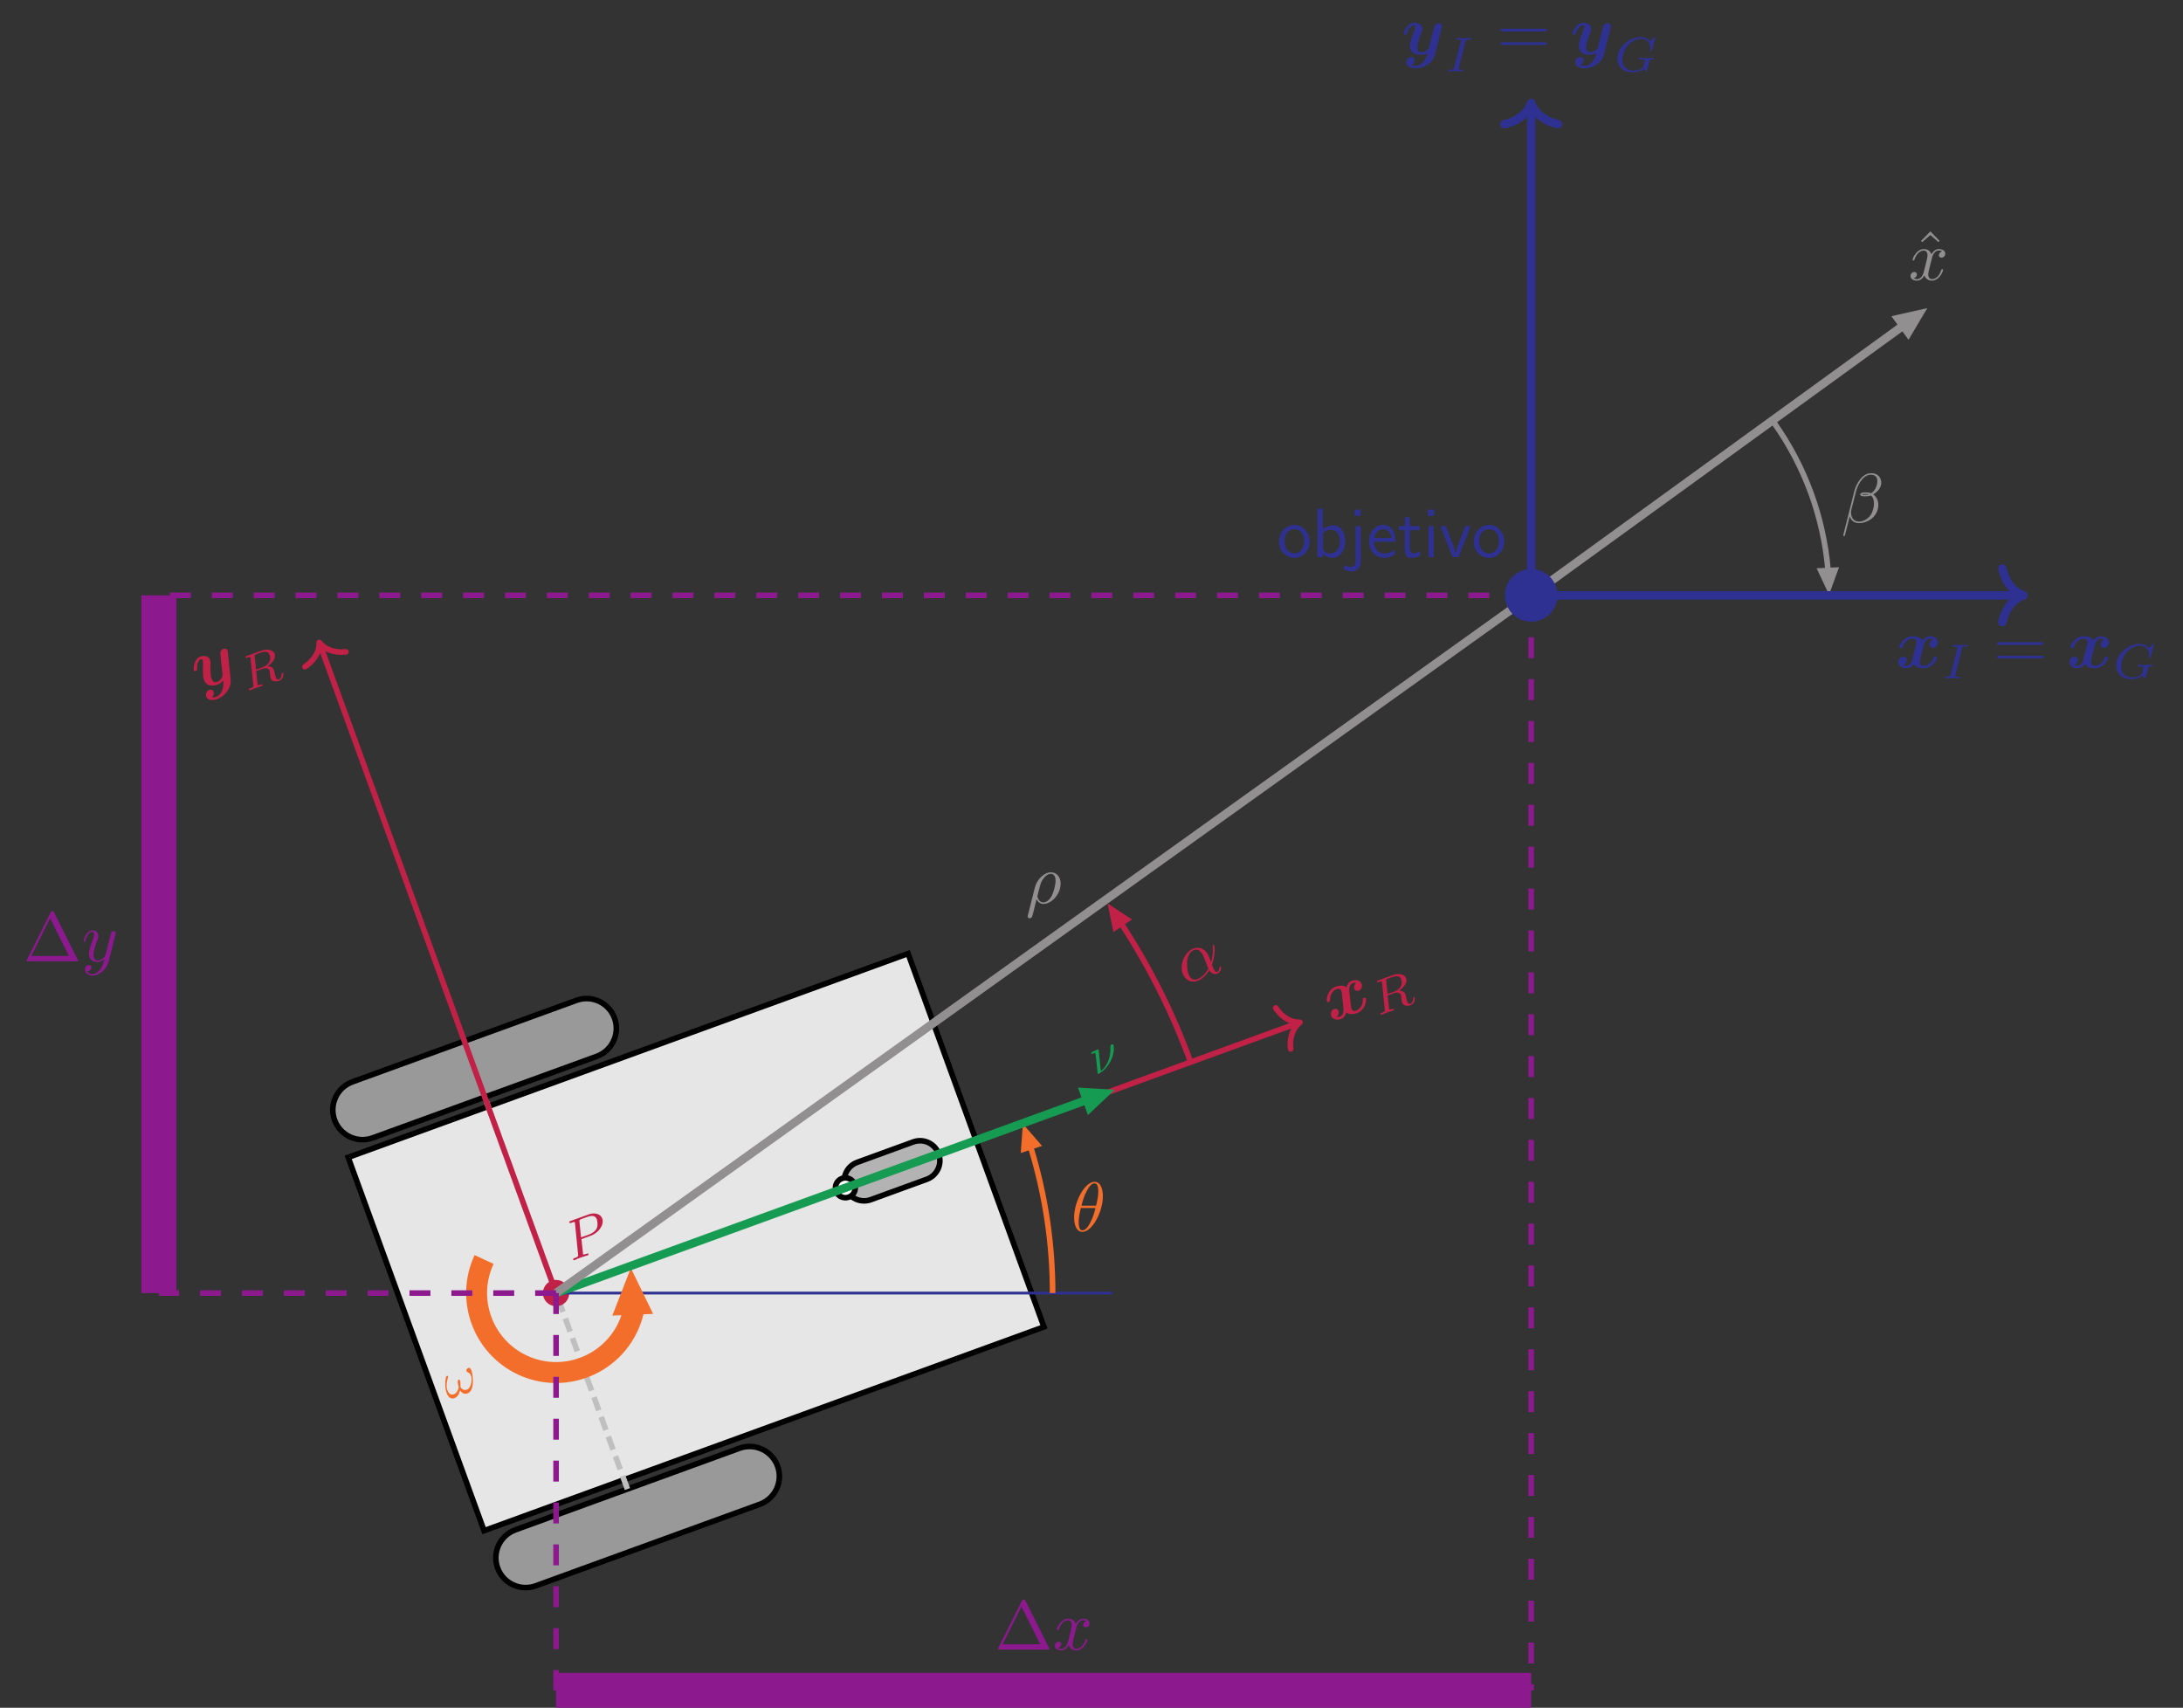 <?xml version="1.0" encoding="UTF-8" standalone="no"?>
<svg
   width="311.567pt"
   height="243.734pt"
   viewBox="0 0 311.567 243.734"
   version="1.1"
   id="svg287"
   xmlns:xlink="http://www.w3.org/1999/xlink"
   xmlns="http://www.w3.org/2000/svg"
   xmlns:svg="http://www.w3.org/2000/svg">
  <rect x="0" y="0" width="311.567" height="243.734" fill="#333333" stroke="none"/>
  <defs
     id="defs85">
    <g
       id="g80">
      <g
         id="glyph-0-0">
        <path
           d="M 3.641 -5.594 C 3.359 -5.359 3.297 -4.984 3.375 -4.75 C 3.453 -4.547 3.703 -4.375 4.016 -4.484 C 4.344 -4.609 4.578 -5.016 4.422 -5.469 C 4.234 -5.969 3.625 -6.109 3.047 -5.906 C 2.5 -5.703 2.328 -5.188 2.25 -4.953 C 1.875 -5.266 1.281 -5.266 0.75 -5.062 C -0.438 -4.641 -0.641 -3.25 -0.531 -2.953 C -0.484 -2.812 -0.359 -2.859 -0.266 -2.891 C -0.141 -2.938 -0.094 -2.969 -0.078 -3.109 C -0.125 -4.047 0.438 -4.562 0.828 -4.703 C 1.172 -4.844 1.422 -4.75 1.531 -4.453 C 1.594 -4.266 1.641 -3.703 1.688 -3.328 L 1.828 -1.922 C 1.891 -1.312 1.672 -0.906 1.344 -0.797 C 1.297 -0.766 1.078 -0.688 0.859 -0.75 C 1.156 -0.984 1.203 -1.375 1.125 -1.594 C 1.047 -1.797 0.797 -1.969 0.484 -1.859 C 0.156 -1.734 -0.078 -1.328 0.094 -0.875 C 0.266 -0.375 0.891 -0.234 1.453 -0.438 C 1.984 -0.625 2.188 -1.172 2.234 -1.375 C 2.625 -1.078 3.219 -1.078 3.75 -1.281 C 4.938 -1.703 5.141 -3.094 5.031 -3.391 C 4.984 -3.531 4.844 -3.484 4.766 -3.453 C 4.656 -3.406 4.594 -3.391 4.594 -3.25 C 4.625 -2.312 4.062 -1.781 3.672 -1.641 C 3.312 -1.5 3.094 -1.609 2.984 -1.922 C 2.906 -2.109 2.844 -2.641 2.812 -3.031 C 2.781 -3.297 2.688 -4.25 2.656 -4.422 C 2.609 -5.031 2.828 -5.438 3.141 -5.547 C 3.203 -5.578 3.406 -5.656 3.641 -5.594 Z M 3.641 -5.594 "
           id="path2" />
      </g>
      <g
         id="glyph-0-1">
        <path
           d="M 4.125 -5.5 C 4.109 -5.688 4.094 -5.703 4.094 -5.734 C 4.016 -5.938 3.781 -6.078 3.484 -5.984 C 3 -5.797 3.047 -5.328 3.078 -5.047 L 3.188 -3.984 C 3.25 -3.5 3.328 -2.719 3.375 -2.297 C 3.391 -2.062 3.188 -1.734 3.172 -1.703 C 3.094 -1.609 2.922 -1.359 2.609 -1.25 C 2.062 -1.047 1.875 -1.516 1.797 -1.719 C 1.594 -2.297 1.625 -3.141 1.641 -3.906 C 1.641 -4.188 1.641 -4.266 1.578 -4.422 C 1.375 -4.969 0.734 -5.062 0.219 -4.875 C -0.781 -4.516 -0.781 -3.078 -0.719 -2.891 C -0.672 -2.75 -0.531 -2.797 -0.438 -2.828 C -0.344 -2.875 -0.266 -2.891 -0.266 -3.031 C -0.344 -4.172 0.156 -4.469 0.281 -4.516 C 0.359 -4.531 0.438 -4.562 0.516 -4.375 C 0.594 -4.156 0.578 -3.891 0.578 -3.719 C 0.562 -2.641 0.547 -2.031 0.719 -1.562 C 1.109 -0.5 2.109 -0.688 2.656 -0.875 C 2.891 -0.969 3.203 -1.109 3.453 -1.484 C 3.625 -0.25 3.125 0.625 2.484 0.859 C 2.359 0.906 2.109 0.984 1.859 0.938 C 2.109 0.719 2.172 0.391 2.078 0.141 C 1.969 -0.203 1.672 -0.203 1.484 -0.125 C 1.141 0 0.891 0.422 1.047 0.844 C 1.219 1.328 1.844 1.469 2.609 1.188 C 3.688 0.797 4.656 -0.375 4.516 -1.625 Z M 4.125 -5.5 "
           id="path5" />
      </g>
      <g
         id="glyph-1-0">
        <path
           d="M 1.25 -5 C 1.219 -5.203 1.234 -5.219 1.359 -5.312 L 1.781 -5.469 C 2.391 -5.688 3.141 -5.953 3.391 -5.266 C 3.484 -4.984 3.516 -4.531 3.297 -4.188 C 3.109 -3.891 2.734 -3.625 2.281 -3.469 L 1.453 -3.156 Z M 3.078 -3.656 C 3.797 -4.109 4.312 -4.828 4.094 -5.422 C 3.891 -5.969 3.078 -6.188 2.125 -5.844 L 0.109 -5.109 C -0.016 -5.078 -0.094 -5.047 -0.047 -4.891 C -0.016 -4.812 0.047 -4.828 0.188 -4.875 C 0.203 -4.891 0.312 -4.922 0.438 -4.953 C 0.594 -5 0.594 -4.984 0.625 -4.906 C 0.625 -4.906 0.641 -4.859 0.656 -4.766 L 1.047 -0.969 C 1.078 -0.734 1.094 -0.656 0.578 -0.469 C 0.469 -0.438 0.391 -0.406 0.438 -0.281 C 0.453 -0.203 0.516 -0.188 0.578 -0.203 C 0.688 -0.25 0.859 -0.328 0.969 -0.375 C 1.094 -0.422 1.281 -0.5 1.391 -0.547 C 1.531 -0.594 1.688 -0.625 1.828 -0.672 C 1.969 -0.734 2.125 -0.781 2.266 -0.828 C 2.312 -0.844 2.406 -0.875 2.359 -1 C 2.328 -1.109 2.25 -1.078 2.109 -1.031 C 2 -1 1.984 -0.984 1.844 -0.953 C 1.703 -0.922 1.703 -0.938 1.672 -1.016 C 1.672 -1.016 1.656 -1.047 1.656 -1.141 L 1.453 -2.953 L 2.344 -3.281 C 2.906 -3.484 3.266 -3.297 3.375 -3 C 3.406 -2.906 3.422 -2.656 3.422 -2.484 C 3.484 -2.172 3.484 -2.062 3.516 -1.953 C 3.703 -1.438 4.266 -1.406 4.75 -1.578 C 5.344 -1.797 5.375 -2.547 5.328 -2.656 C 5.328 -2.672 5.281 -2.734 5.188 -2.703 C 5.094 -2.672 5.094 -2.609 5.109 -2.547 C 5.109 -2.234 4.969 -1.875 4.719 -1.781 C 4.531 -1.719 4.375 -1.734 4.25 -2.094 C 4.188 -2.25 4.109 -2.609 4.078 -2.797 C 4.031 -2.984 4.016 -3.031 3.984 -3.109 C 3.953 -3.188 3.875 -3.406 3.625 -3.531 C 3.453 -3.609 3.234 -3.641 3.078 -3.656 Z M 3.078 -3.656 "
           id="path8" />
      </g>
      <g
         id="glyph-2-0">
        <path
           d="M 1.516 -3.188 L 2.875 -3.688 C 3.953 -4.078 4.797 -5.234 4.484 -6.125 C 4.25 -6.766 3.469 -7.047 2.5 -6.703 L -0.031 -5.781 C -0.156 -5.734 -0.266 -5.688 -0.219 -5.562 C -0.172 -5.438 -0.062 -5.484 0.062 -5.516 C 0.297 -5.609 0.531 -5.688 0.578 -5.578 C 0.578 -5.547 0.562 -5.547 0.594 -5.438 L 1.031 -1.047 C 1.078 -0.75 1.078 -0.672 0.531 -0.484 C 0.375 -0.422 0.281 -0.391 0.344 -0.25 C 0.344 -0.219 0.406 -0.156 0.5 -0.188 C 0.641 -0.234 0.828 -0.312 0.953 -0.391 L 1.422 -0.562 C 2.141 -0.812 2.359 -0.859 2.406 -0.875 C 2.453 -0.891 2.562 -0.938 2.516 -1.078 C 2.469 -1.188 2.375 -1.141 2.234 -1.094 C 2.219 -1.094 2.078 -1.047 1.969 -1.016 C 1.797 -0.969 1.766 -0.984 1.734 -1.047 C 1.719 -1.094 1.719 -1.141 1.734 -1.172 Z M 1.234 -5.656 C 1.203 -5.922 1.219 -5.938 1.516 -6.062 L 2.344 -6.359 C 2.969 -6.578 3.5 -6.578 3.703 -6.031 C 3.734 -5.922 3.938 -5.234 3.672 -4.672 C 3.594 -4.531 3.328 -4.125 2.594 -3.844 L 1.453 -3.438 Z M 1.234 -5.656 "
           id="path11" />
      </g>
      <g
         id="glyph-3-0">
        <path
           d="M 4.531 -4.984 C 4.531 -5.641 4.359 -7.031 3.344 -7.031 C 1.953 -7.031 0.422 -4.219 0.422 -1.938 C 0.422 -1 0.703 0.109 1.609 0.109 C 3.016 0.109 4.531 -2.75 4.531 -4.984 Z M 1.469 -3.625 C 1.641 -4.25 1.844 -5.047 2.25 -5.766 C 2.516 -6.25 2.875 -6.812 3.328 -6.812 C 3.812 -6.812 3.875 -6.172 3.875 -5.609 C 3.875 -5.109 3.797 -4.609 3.562 -3.625 Z M 3.469 -3.297 C 3.359 -2.844 3.156 -2 2.766 -1.281 C 2.422 -0.594 2.047 -0.109 1.609 -0.109 C 1.281 -0.109 1.078 -0.406 1.078 -1.328 C 1.078 -1.75 1.141 -2.328 1.391 -3.297 Z M 3.469 -3.297 "
           id="path14" />
      </g>
      <g
         id="glyph-3-1">
        <path
           d="M 0.328 1.719 C 0.297 1.844 0.297 1.859 0.297 1.891 C 0.297 2.031 0.406 2.156 0.578 2.156 C 0.781 2.156 0.906 1.969 0.922 1.938 C 0.984 1.859 1.297 0.516 1.562 -0.562 C 1.766 -0.156 2.078 0.109 2.547 0.109 C 3.719 0.109 5 -1.297 5 -2.781 C 5 -3.844 4.344 -4.406 3.625 -4.406 C 2.656 -4.406 1.609 -3.406 1.312 -2.188 Z M 2.547 -0.109 C 1.844 -0.109 1.688 -0.906 1.688 -1 C 1.688 -1.031 1.734 -1.234 1.766 -1.359 C 2.047 -2.484 2.141 -2.844 2.359 -3.234 C 2.797 -3.969 3.297 -4.188 3.594 -4.188 C 3.969 -4.188 4.281 -3.891 4.281 -3.203 C 4.281 -2.656 4 -1.547 3.734 -1.062 C 3.406 -0.422 2.922 -0.109 2.547 -0.109 Z M 2.547 -0.109 "
           id="path17" />
      </g>
      <g
         id="glyph-3-2">
        <path
           d="M 3.328 -3.016 C 3.391 -3.266 3.625 -4.188 4.312 -4.188 C 4.359 -4.188 4.609 -4.188 4.812 -4.062 C 4.531 -4 4.344 -3.766 4.344 -3.516 C 4.344 -3.359 4.453 -3.172 4.719 -3.172 C 4.938 -3.172 5.25 -3.344 5.25 -3.75 C 5.25 -4.266 4.672 -4.406 4.328 -4.406 C 3.75 -4.406 3.406 -3.875 3.281 -3.656 C 3.031 -4.312 2.5 -4.406 2.203 -4.406 C 1.172 -4.406 0.594 -3.125 0.594 -2.875 C 0.594 -2.766 0.703 -2.766 0.719 -2.766 C 0.797 -2.766 0.828 -2.797 0.844 -2.875 C 1.188 -3.938 1.844 -4.188 2.188 -4.188 C 2.375 -4.188 2.719 -4.094 2.719 -3.516 C 2.719 -3.203 2.547 -2.547 2.188 -1.141 C 2.031 -0.531 1.672 -0.109 1.234 -0.109 C 1.172 -0.109 0.953 -0.109 0.734 -0.234 C 0.984 -0.297 1.203 -0.5 1.203 -0.781 C 1.203 -1.047 0.984 -1.125 0.844 -1.125 C 0.531 -1.125 0.297 -0.875 0.297 -0.547 C 0.297 -0.094 0.781 0.109 1.219 0.109 C 1.891 0.109 2.25 -0.594 2.266 -0.641 C 2.391 -0.281 2.75 0.109 3.344 0.109 C 4.375 0.109 4.938 -1.172 4.938 -1.422 C 4.938 -1.531 4.859 -1.531 4.828 -1.531 C 4.734 -1.531 4.719 -1.484 4.688 -1.422 C 4.359 -0.344 3.688 -0.109 3.375 -0.109 C 2.984 -0.109 2.828 -0.422 2.828 -0.766 C 2.828 -0.984 2.875 -1.203 2.984 -1.641 Z M 3.328 -3.016 "
           id="path20" />
      </g>
      <g
         id="glyph-3-3">
        <path
           d="M 5.734 -5.672 C 5.734 -6.422 5.188 -7.031 4.375 -7.031 C 3.797 -7.031 3.516 -6.875 3.172 -6.625 C 2.625 -6.219 2.078 -5.25 1.891 -4.5 L 0.297 1.828 C 0.297 1.875 0.344 1.938 0.422 1.938 C 0.5 1.938 0.531 1.906 0.531 1.891 L 1.234 -0.875 C 1.422 -0.266 1.859 0.094 2.594 0.094 C 3.312 0.094 4.062 -0.25 4.516 -0.688 C 5 -1.141 5.312 -1.781 5.312 -2.516 C 5.312 -3.234 4.938 -3.766 4.578 -4 C 5.156 -4.344 5.734 -4.953 5.734 -5.672 Z M 3.938 -4.016 C 3.812 -3.969 3.703 -3.953 3.453 -3.953 C 3.312 -3.953 3.125 -3.938 3.016 -3.984 C 3.047 -4.094 3.406 -4.062 3.516 -4.062 C 3.719 -4.062 3.812 -4.062 3.938 -4.016 Z M 5.172 -5.906 C 5.172 -5.203 4.797 -4.484 4.281 -4.172 C 4 -4.281 3.812 -4.297 3.516 -4.297 C 3.297 -4.297 2.734 -4.312 2.734 -3.984 C 2.734 -3.703 3.25 -3.734 3.422 -3.734 C 3.797 -3.734 3.953 -3.734 4.25 -3.859 C 4.625 -3.5 4.672 -3.188 4.688 -2.734 C 4.703 -2.156 4.469 -1.406 4.188 -1.016 C 3.797 -0.484 3.125 -0.125 2.562 -0.125 C 1.797 -0.125 1.422 -0.703 1.422 -1.406 C 1.422 -1.5 1.422 -1.656 1.469 -1.844 L 2.109 -4.359 C 2.328 -5.219 3.047 -6.812 4.25 -6.812 C 4.828 -6.812 5.172 -6.5 5.172 -5.906 Z M 5.172 -5.906 "
           id="path23" />
      </g>
      <g
         id="glyph-3-4">
        <path
           d="M 4.844 -3.797 C 4.891 -3.938 4.891 -3.953 4.891 -4.031 C 4.891 -4.203 4.75 -4.297 4.594 -4.297 C 4.5 -4.297 4.344 -4.234 4.25 -4.094 C 4.234 -4.031 4.141 -3.734 4.109 -3.547 C 4.031 -3.297 3.969 -3.016 3.906 -2.75 L 3.453 -0.953 C 3.422 -0.812 2.984 -0.109 2.328 -0.109 C 1.828 -0.109 1.719 -0.547 1.719 -0.922 C 1.719 -1.375 1.891 -2 2.219 -2.875 C 2.375 -3.281 2.422 -3.391 2.422 -3.594 C 2.422 -4.031 2.109 -4.406 1.609 -4.406 C 0.656 -4.406 0.297 -2.953 0.297 -2.875 C 0.297 -2.766 0.391 -2.766 0.406 -2.766 C 0.516 -2.766 0.516 -2.797 0.562 -2.953 C 0.844 -3.891 1.234 -4.188 1.578 -4.188 C 1.656 -4.188 1.828 -4.188 1.828 -3.875 C 1.828 -3.625 1.719 -3.359 1.656 -3.172 C 1.25 -2.109 1.078 -1.547 1.078 -1.078 C 1.078 -0.188 1.703 0.109 2.297 0.109 C 2.688 0.109 3.016 -0.062 3.297 -0.344 C 3.172 0.172 3.047 0.672 2.656 1.203 C 2.391 1.531 2.016 1.828 1.562 1.828 C 1.422 1.828 0.969 1.797 0.797 1.406 C 0.953 1.406 1.094 1.406 1.219 1.281 C 1.328 1.203 1.422 1.062 1.422 0.875 C 1.422 0.562 1.156 0.531 1.062 0.531 C 0.828 0.531 0.5 0.688 0.5 1.172 C 0.5 1.672 0.938 2.047 1.562 2.047 C 2.578 2.047 3.609 1.141 3.891 0.016 Z M 4.844 -3.797 "
           id="path26" />
      </g>
      <g
         id="glyph-4-0">
        <path
           d="M 3.656 -3.844 C 3.125 -5.312 2.094 -5.453 1.406 -5.203 C 0.109 -4.734 -0.641 -2.938 -0.172 -1.625 C 0.156 -0.75 0.969 -0.234 1.938 -0.578 C 2.531 -0.797 3.125 -1.281 3.625 -2.094 C 3.938 -1.641 4.328 -1.453 4.766 -1.609 C 5.266 -1.797 5.359 -2.422 5.312 -2.578 C 5.281 -2.641 5.234 -2.641 5.172 -2.625 C 5.109 -2.594 5.078 -2.562 5.078 -2.484 C 5.078 -1.969 4.734 -1.844 4.719 -1.844 C 4.438 -1.734 4.172 -2.469 4.078 -2.688 C 4.016 -2.875 4 -2.906 4.062 -3.031 C 4.547 -4.484 4.344 -5.625 4.344 -5.625 C 4.328 -5.656 4.281 -5.734 4.172 -5.703 C 4.094 -5.672 4.109 -5.641 4.125 -5.453 C 4.172 -4.781 4.109 -3.969 3.875 -3.25 Z M 3.5 -2.328 C 2.938 -1.297 2.266 -0.938 1.891 -0.812 C 1.328 -0.609 0.891 -0.922 0.672 -1.516 C 0.5 -1.969 0.375 -3.078 0.5 -3.656 C 0.688 -4.516 1.125 -4.875 1.453 -4.984 C 2.375 -5.328 2.828 -4.094 3.094 -3.375 C 3.219 -3.016 3.422 -2.484 3.5 -2.328 Z M 3.5 -2.328 "
           id="path29" />
      </g>
      <g
         id="glyph-5-0">
        <path
           d="M 3.297 -4.156 C 3.188 -4.469 3 -4.594 2.844 -4.531 C 2.656 -4.469 2.531 -4.25 2.578 -4.094 C 2.609 -4.016 2.672 -3.938 2.766 -3.906 C 2.922 -3.844 3.125 -3.703 3.234 -3.406 C 3.344 -3.125 3.344 -2.688 3.234 -2.281 C 3.141 -1.891 2.969 -1.562 2.641 -1.438 C 2.234 -1.297 1.922 -1.469 1.719 -1.828 C 1.734 -2.047 1.734 -2.547 1.656 -2.75 C 1.625 -2.828 1.562 -2.891 1.484 -2.859 C 1.422 -2.844 1.344 -2.797 1.344 -2.672 C 1.312 -2.484 1.391 -2.016 1.484 -1.766 C 1.375 -1.344 1.203 -0.922 0.766 -0.766 C 0.297 -0.594 0.016 -0.953 -0.141 -1.344 C -0.453 -2.219 0 -3.219 -0.031 -3.312 C -0.062 -3.406 -0.141 -3.422 -0.219 -3.391 C -0.312 -3.344 -0.328 -3.25 -0.359 -3.172 C -0.516 -2.516 -0.484 -1.609 -0.25 -0.953 C -0.062 -0.469 0.281 -0.016 0.859 -0.219 C 1.359 -0.406 1.547 -0.875 1.672 -1.344 C 1.875 -0.969 2.266 -0.734 2.703 -0.891 C 3.25 -1.094 3.422 -1.656 3.484 -2.266 C 3.547 -2.672 3.453 -3.719 3.297 -4.156 Z M 3.297 -4.156 "
           id="path32" />
      </g>
      <g
         id="glyph-5-1">
        <path
           d="M 0.484 -3.609 C 0.484 -3.609 0.453 -3.672 0.359 -3.641 C 0.203 -3.578 -0.297 -3.344 -0.469 -3.266 C -0.516 -3.234 -0.609 -3.203 -0.562 -3.062 C -0.531 -2.969 -0.453 -3 -0.359 -3.031 C -0.016 -3.156 0.016 -3.141 0.031 -3.062 C 0.047 -3.016 0.078 -2.656 0.109 -2.438 L 0.312 -0.562 C 0.312 -0.453 0.328 -0.25 0.328 -0.234 C 0.359 -0.141 0.438 -0.156 0.484 -0.172 L 0.594 -0.219 C 1.047 -0.484 1.703 -1.031 2.188 -1.969 C 2.812 -3.156 2.641 -4.188 2.609 -4.25 C 2.578 -4.375 2.469 -4.406 2.359 -4.359 C 2.297 -4.344 2.156 -4.25 2.156 -4.047 C 2.281 -2.281 1.516 -1.094 0.797 -0.562 Z M 0.484 -3.609 "
           id="path35" />
      </g>
      <g
         id="glyph-6-0">
        <path
           d="M 2.5 -6.922 L 1.156 -5.562 L 1.328 -5.391 L 2.5 -6.406 L 3.641 -5.391 L 3.812 -5.562 Z M 2.5 -6.922 "
           id="path38" />
      </g>
      <g
         id="glyph-6-1">
        <path
           d="M 4.406 -6.953 C 4.344 -7.094 4.312 -7.141 4.141 -7.141 C 3.984 -7.141 3.953 -7.094 3.891 -6.953 L 0.516 -0.203 C 0.469 -0.109 0.469 -0.094 0.469 -0.078 C 0.469 0 0.531 0 0.688 0 L 7.609 0 C 7.766 0 7.828 0 7.828 -0.078 C 7.828 -0.094 7.828 -0.109 7.781 -0.203 Z M 3.828 -6.141 L 6.516 -0.75 L 1.141 -0.75 Z M 3.828 -6.141 "
           id="path41" />
      </g>
      <g
         id="glyph-6-2">
        <path
           d="M 6.844 -3.266 C 7 -3.266 7.188 -3.266 7.188 -3.453 C 7.188 -3.656 7 -3.656 6.859 -3.656 L 0.891 -3.656 C 0.75 -3.656 0.562 -3.656 0.562 -3.453 C 0.562 -3.266 0.75 -3.266 0.891 -3.266 Z M 6.859 -1.328 C 7 -1.328 7.188 -1.328 7.188 -1.531 C 7.188 -1.719 7 -1.719 6.844 -1.719 L 0.891 -1.719 C 0.75 -1.719 0.562 -1.719 0.562 -1.531 C 0.562 -1.328 0.75 -1.328 0.891 -1.328 Z M 6.859 -1.328 "
           id="path44" />
      </g>
      <g
         id="glyph-7-0">
        <path
           d="M 5.344 -4 C 4.984 -3.891 4.812 -3.562 4.812 -3.312 C 4.812 -3.094 4.969 -2.844 5.297 -2.844 C 5.656 -2.844 6.016 -3.141 6.016 -3.625 C 6.016 -4.156 5.5 -4.5 4.891 -4.5 C 4.312 -4.5 3.953 -4.078 3.812 -3.891 C 3.562 -4.312 3.016 -4.5 2.438 -4.5 C 1.188 -4.5 0.516 -3.281 0.516 -2.953 C 0.516 -2.812 0.656 -2.812 0.75 -2.812 C 0.875 -2.812 0.938 -2.812 0.984 -2.938 C 1.266 -3.844 1.984 -4.141 2.391 -4.141 C 2.766 -4.141 2.953 -3.969 2.953 -3.656 C 2.953 -3.453 2.812 -2.906 2.719 -2.547 L 2.375 -1.188 C 2.234 -0.578 1.875 -0.281 1.531 -0.281 C 1.484 -0.281 1.25 -0.281 1.062 -0.422 C 1.422 -0.531 1.594 -0.875 1.594 -1.109 C 1.594 -1.328 1.422 -1.578 1.094 -1.578 C 0.75 -1.578 0.375 -1.281 0.375 -0.797 C 0.375 -0.266 0.906 0.078 1.516 0.078 C 2.078 0.078 2.453 -0.344 2.578 -0.531 C 2.828 -0.109 3.391 0.078 3.953 0.078 C 5.219 0.078 5.891 -1.141 5.891 -1.469 C 5.891 -1.609 5.734 -1.609 5.656 -1.609 C 5.531 -1.609 5.469 -1.609 5.422 -1.484 C 5.141 -0.578 4.422 -0.281 4 -0.281 C 3.625 -0.281 3.453 -0.453 3.453 -0.781 C 3.453 -0.984 3.578 -1.516 3.672 -1.891 C 3.734 -2.141 3.969 -3.078 4.016 -3.234 C 4.172 -3.844 4.516 -4.141 4.859 -4.141 C 4.922 -4.141 5.141 -4.141 5.344 -4 Z M 5.344 -4 "
           id="path47" />
      </g>
      <g
         id="glyph-7-1">
        <path
           d="M 5.75 -3.766 C 5.797 -3.938 5.797 -3.953 5.797 -3.984 C 5.797 -4.203 5.641 -4.422 5.328 -4.422 C 4.812 -4.422 4.688 -3.953 4.625 -3.688 L 4.359 -2.656 C 4.25 -2.172 4.062 -1.406 3.953 -1 C 3.891 -0.781 3.594 -0.531 3.562 -0.516 C 3.453 -0.453 3.203 -0.281 2.875 -0.281 C 2.297 -0.281 2.281 -0.781 2.281 -1 C 2.281 -1.609 2.594 -2.391 2.875 -3.109 C 2.969 -3.375 3 -3.438 3 -3.609 C 3 -4.188 2.422 -4.5 1.875 -4.5 C 0.812 -4.5 0.312 -3.156 0.312 -2.953 C 0.312 -2.812 0.469 -2.812 0.562 -2.812 C 0.672 -2.812 0.75 -2.812 0.781 -2.938 C 1.109 -4.047 1.672 -4.141 1.812 -4.141 C 1.891 -4.141 1.984 -4.141 1.984 -3.938 C 1.984 -3.703 1.875 -3.453 1.812 -3.297 C 1.422 -2.297 1.219 -1.719 1.219 -1.219 C 1.219 -0.078 2.219 0.078 2.797 0.078 C 3.047 0.078 3.391 0.047 3.766 -0.219 C 3.484 1 2.734 1.656 2.047 1.656 C 1.906 1.656 1.641 1.641 1.438 1.516 C 1.75 1.391 1.906 1.109 1.906 0.844 C 1.906 0.484 1.625 0.391 1.422 0.391 C 1.062 0.391 0.703 0.703 0.703 1.141 C 0.703 1.656 1.234 2.016 2.047 2.016 C 3.188 2.016 4.5 1.25 4.812 0.016 Z M 5.75 -3.766 "
           id="path50" />
      </g>
      <g
         id="glyph-8-0">
        <path
           d="M 2.875 -4.203 C 2.938 -4.453 2.953 -4.516 3.484 -4.516 C 3.656 -4.516 3.734 -4.516 3.734 -4.656 C 3.734 -4.719 3.688 -4.766 3.625 -4.766 C 3.484 -4.766 3.297 -4.734 3.156 -4.734 C 3 -4.734 2.844 -4.734 2.688 -4.734 C 2.688 -4.734 2.203 -4.734 2.203 -4.734 C 2.047 -4.734 1.875 -4.766 1.719 -4.766 C 1.672 -4.766 1.578 -4.766 1.578 -4.609 C 1.578 -4.516 1.656 -4.516 1.812 -4.516 C 1.812 -4.516 1.953 -4.516 2.062 -4.5 C 2.203 -4.484 2.266 -4.469 2.266 -4.391 C 2.266 -4.359 2.25 -4.312 2.234 -4.25 L 1.297 -0.547 C 1.25 -0.328 1.219 -0.25 0.703 -0.25 C 0.516 -0.25 0.453 -0.25 0.453 -0.094 C 0.453 -0.094 0.453 0 0.562 0 C 0.766 0 1.297 -0.031 1.5 -0.031 L 1.984 -0.016 C 2.125 -0.016 2.312 0 2.453 0 C 2.5 0 2.609 0 2.609 -0.156 C 2.609 -0.25 2.516 -0.25 2.391 -0.25 C 2.375 -0.25 2.219 -0.25 2.078 -0.266 C 1.922 -0.281 1.922 -0.312 1.922 -0.375 C 1.922 -0.375 1.922 -0.422 1.953 -0.516 Z M 2.875 -4.203 "
           id="path53" />
      </g>
      <g
         id="glyph-8-1">
        <path
           d="M 5.875 -4.812 C 5.875 -4.844 5.859 -4.906 5.781 -4.906 C 5.734 -4.906 5.719 -4.891 5.656 -4.812 L 5.156 -4.281 C 5.094 -4.359 4.703 -4.906 3.844 -4.906 C 2.141 -4.906 0.484 -3.406 0.484 -1.828 C 0.484 -0.75 1.312 0.141 2.641 0.141 C 3.266 0.141 3.906 -0.016 4.266 -0.406 C 4.344 -0.266 4.531 0 4.609 0 C 4.672 0 4.688 -0.031 4.719 -0.188 L 4.859 -0.719 C 4.891 -0.844 4.984 -1.266 5.016 -1.344 C 5.094 -1.656 5.094 -1.672 5.516 -1.672 C 5.562 -1.672 5.672 -1.672 5.672 -1.812 C 5.672 -1.891 5.609 -1.922 5.562 -1.922 C 5.328 -1.922 5.031 -1.891 4.797 -1.891 C 4.625 -1.891 4.391 -1.891 4.219 -1.906 C 4.047 -1.906 3.844 -1.922 3.672 -1.922 C 3.609 -1.922 3.516 -1.922 3.516 -1.766 C 3.516 -1.672 3.594 -1.672 3.766 -1.672 C 3.891 -1.672 4.031 -1.672 4.172 -1.656 C 4.391 -1.641 4.391 -1.609 4.391 -1.531 C 4.391 -1.5 4.391 -1.484 4.344 -1.297 C 4.297 -1.109 4.219 -0.797 4.188 -0.719 C 4 -0.297 3.344 -0.109 2.797 -0.109 C 2.109 -0.109 1.188 -0.453 1.188 -1.625 C 1.188 -2.375 1.547 -3.297 2.062 -3.828 C 2.781 -4.531 3.516 -4.641 3.906 -4.641 C 4.719 -4.641 5.188 -4.062 5.188 -3.281 C 5.188 -3.094 5.172 -3.031 5.172 -3 C 5.172 -2.906 5.266 -2.906 5.297 -2.906 C 5.406 -2.906 5.406 -2.922 5.438 -3.062 Z M 5.875 -4.812 "
           id="path56" />
      </g>
      <g
         id="glyph-9-0">
        <path
           d="M 4.672 -2.188 C 4.672 -3.531 3.672 -4.594 2.5 -4.594 C 1.266 -4.594 0.297 -3.5 0.297 -2.188 C 0.297 -0.875 1.312 0.109 2.484 0.109 C 3.672 0.109 4.672 -0.891 4.672 -2.188 Z M 2.484 -0.531 C 1.797 -0.531 1.078 -1.094 1.078 -2.297 C 1.078 -3.5 1.828 -3.984 2.484 -3.984 C 3.188 -3.984 3.891 -3.469 3.891 -2.297 C 3.891 -1.109 3.219 -0.531 2.484 -0.531 Z M 2.484 -0.531 "
           id="path59" />
      </g>
      <g
         id="glyph-9-1">
        <path
           d="M 1.562 -6.922 L 0.812 -6.922 L 0.812 0 L 1.594 0 L 1.594 -0.453 C 1.828 -0.234 2.266 0.109 2.938 0.109 C 3.922 0.109 4.781 -0.891 4.781 -2.219 C 4.781 -3.453 4.109 -4.531 3.172 -4.531 C 2.781 -4.531 2.156 -4.438 1.562 -3.953 Z M 1.594 -3.344 C 1.75 -3.578 2.109 -3.922 2.656 -3.922 C 3.25 -3.922 4 -3.5 4 -2.219 C 4 -0.922 3.172 -0.5 2.562 -0.5 C 2.172 -0.5 1.844 -0.672 1.594 -1.141 Z M 1.594 -3.344 "
           id="path62" />
      </g>
      <g
         id="glyph-9-2">
        <path
           d="M 1.828 -6.781 L 0.953 -6.781 L 0.953 -5.891 L 1.828 -5.891 Z M -0.609 1.703 C -0.125 1.984 0.328 2.047 0.594 2.047 C 1.219 2.047 1.828 1.531 1.828 0.594 L 1.828 -4.422 L 1.094 -4.422 L 1.094 0.672 C 1.094 1.312 0.594 1.406 0.312 1.406 C 0.016 1.406 -0.234 1.297 -0.453 1.094 Z M -0.609 1.703 "
           id="path65" />
      </g>
      <g
         id="glyph-9-3">
        <path
           d="M 4.125 -2.188 C 4.125 -2.516 4.109 -3.266 3.734 -3.875 C 3.312 -4.484 2.719 -4.594 2.359 -4.594 C 1.25 -4.594 0.344 -3.531 0.344 -2.25 C 0.344 -0.938 1.312 0.109 2.5 0.109 C 3.125 0.109 3.703 -0.125 4.094 -0.406 L 4.031 -1.062 C 3.406 -0.531 2.734 -0.5 2.516 -0.5 C 1.719 -0.5 1.078 -1.203 1.047 -2.188 Z M 1.094 -2.734 C 1.25 -3.484 1.781 -3.984 2.359 -3.984 C 2.875 -3.984 3.422 -3.656 3.562 -2.734 Z M 1.094 -2.734 "
           id="path68" />
      </g>
      <g
         id="glyph-9-4">
        <path
           d="M 1.75 -3.844 L 3.156 -3.844 L 3.156 -4.422 L 1.75 -4.422 L 1.75 -5.688 L 1.062 -5.688 L 1.062 -4.422 L 0.188 -4.422 L 0.188 -3.844 L 1.031 -3.844 L 1.031 -1.188 C 1.031 -0.594 1.172 0.109 1.859 0.109 C 2.547 0.109 3.062 -0.141 3.312 -0.266 L 3.156 -0.859 C 2.891 -0.641 2.578 -0.531 2.25 -0.531 C 1.891 -0.531 1.75 -0.828 1.75 -1.359 Z M 1.75 -3.844 "
           id="path71" />
      </g>
      <g
         id="glyph-9-5">
        <path
           d="M 1.625 -6.781 L 0.734 -6.781 L 0.734 -5.891 L 1.625 -5.891 Z M 1.562 -4.422 L 0.812 -4.422 L 0.812 0 L 1.562 0 Z M 1.562 -4.422 "
           id="path74" />
      </g>
      <g
         id="glyph-9-6">
        <path
           d="M 4.453 -4.422 L 3.703 -4.422 L 2.906 -2.359 C 2.703 -1.797 2.391 -1 2.312 -0.531 L 2.297 -0.531 C 2.25 -0.891 1.984 -1.578 1.891 -1.844 L 0.922 -4.422 L 0.141 -4.422 L 1.859 0 L 2.734 0 Z M 4.453 -4.422 "
           id="path77" />
      </g>
    </g>
    <clipPath
       id="clip-0">
      <path
         clip-rule="nonzero"
         d="M 76 238 L 222 238 L 222 243.734 L 76 243.734 Z M 76 238 "
         id="path82" />
    </clipPath>
  </defs>
  <path
     fill-rule="nonzero"
     fill="rgb(89.999%, 89.999%, 89.999%)"
     fill-opacity="1"
     stroke-width="0.797"
     stroke-linecap="butt"
     stroke-linejoin="miter"
     stroke="rgb(0%, 0%, 0%)"
     stroke-opacity="1"
     stroke-miterlimit="10"
     d="M -149.451 -133.493 L -168.842 -80.216 L -88.932 -51.13 L -69.541 -104.407 Z M -149.451 -133.493 "
     transform="matrix(1, 0, 0, -1, 218.537, 84.968)"
     id="path87" />
  <path
     fill-rule="nonzero"
     fill="rgb(59.999%, 59.999%, 59.999%)"
     fill-opacity="1"
     stroke-width="0.797"
     stroke-linecap="butt"
     stroke-linejoin="miter"
     stroke="rgb(0%, 0%, 0%)"
     stroke-opacity="1"
     stroke-miterlimit="10"
     d="M -147.514 -138.821 C -148.318 -136.614 -147.178 -134.173 -144.971 -133.372 L -113.006 -121.735 C -110.799 -120.93 -108.361 -122.071 -107.557 -124.278 C -106.756 -126.485 -107.892 -128.923 -110.1 -129.727 L -142.064 -141.36 C -144.271 -142.165 -146.709 -141.028 -147.514 -138.821 Z M -147.514 -138.821 "
     transform="matrix(1, 0, 0, -1, 218.537, 84.968)"
     id="path89" />
  <path
     fill-rule="nonzero"
     fill="rgb(59.999%, 59.999%, 59.999%)"
     fill-opacity="1"
     stroke-width="0.797"
     stroke-linecap="butt"
     stroke-linejoin="miter"
     stroke="rgb(0%, 0%, 0%)"
     stroke-opacity="1"
     stroke-miterlimit="10"
     d="M -170.783 -74.891 C -171.584 -72.684 -170.447 -70.243 -168.24 -69.438 L -136.275 -57.805 C -134.068 -57.001 -131.631 -58.141 -130.826 -60.348 C -130.021 -62.555 -131.162 -64.993 -133.369 -65.798 L -165.334 -77.43 C -167.541 -78.235 -169.978 -77.098 -170.783 -74.891 Z M -170.783 -74.891 "
     transform="matrix(1, 0, 0, -1, 218.537, 84.968)"
     id="path91" />
  <path
     fill="none"
     stroke-width="0.797"
     stroke-linecap="butt"
     stroke-linejoin="miter"
     stroke="rgb(75%, 75%, 75%)"
     stroke-opacity="1"
     stroke-dasharray="1.993 0.996"
     stroke-miterlimit="10"
     d="M -128.99 -127.552 L -149.35 -71.614 "
     transform="matrix(1, 0, 0, -1, 218.537, 84.968)"
     id="path93" />
  <path
     fill-rule="nonzero"
     fill="rgb(70%, 70%, 70%)"
     fill-opacity="1"
     stroke-width="0.797"
     stroke-linecap="butt"
     stroke-linejoin="miter"
     stroke="rgb(0%, 0%, 0%)"
     stroke-opacity="1"
     stroke-miterlimit="10"
     d="M -97.881 -84.555 C -98.416 -83.087 -97.658 -81.458 -96.189 -80.923 L -88.197 -78.012 C -86.725 -77.477 -85.1 -78.239 -84.564 -79.708 C -84.029 -81.18 -84.787 -82.805 -86.256 -83.341 L -94.248 -86.251 C -95.721 -86.786 -97.346 -86.028 -97.881 -84.555 Z M -97.881 -84.555 "
     transform="matrix(1, 0, 0, -1, 218.537, 84.968)"
     id="path95" />
  <path
     fill-rule="nonzero"
     fill="rgb(100%, 100%, 100%)"
     fill-opacity="1"
     stroke-width="0.797"
     stroke-linecap="butt"
     stroke-linejoin="miter"
     stroke="rgb(0%, 0%, 0%)"
     stroke-opacity="1"
     stroke-miterlimit="10"
     d="M -96.549 -84.071 C -96.818 -83.337 -97.631 -82.958 -98.365 -83.223 C -99.103 -83.493 -99.482 -84.305 -99.213 -85.04 C -98.947 -85.774 -98.131 -86.157 -97.396 -85.887 C -96.662 -85.618 -96.283 -84.805 -96.549 -84.071 Z M -96.549 -84.071 "
     transform="matrix(1, 0, 0, -1, 218.537, 84.968)"
     id="path97" />
  <path
     fill="none"
     stroke-width="0.797"
     stroke-linecap="butt"
     stroke-linejoin="miter"
     stroke="rgb(75.999%, 12.999%, 28%)"
     stroke-opacity="1"
     stroke-miterlimit="10"
     d="M -139.17 -99.583 L -33.369 -61.075 "
     transform="matrix(1, 0, 0, -1, 218.537, 84.968)"
     id="path99" />
  <path
     fill="none"
     stroke-width="0.797"
     stroke-linecap="round"
     stroke-linejoin="round"
     stroke="rgb(75.999%, 12.999%, 28%)"
     stroke-opacity="1"
     stroke-miterlimit="10"
     d="M -2.55 3.111 C -2.086 1.246 -1.047 0.365 0.001 -0 C -1.046 -0.363 -2.086 -1.244 -2.55 -3.112 "
     transform="matrix(0.94, -0.342, -0.342, -0.94, 185.542, 145.906)"
     id="path101" />
  <g
     fill="rgb(75.999%, 12.999%, 28%)"
     fill-opacity="1"
     id="g105">
    <use
       xlink:href="#glyph-0-0"
       x="189.913"
       y="145.876"
       id="use103" />
  </g>
  <g
     fill="rgb(75.999%, 12.999%, 28%)"
     fill-opacity="1"
     id="g109">
    <use
       xlink:href="#glyph-1-0"
       x="196.594"
       y="145.034"
       id="use107" />
  </g>
  <path
     fill="none"
     stroke-width="0.797"
     stroke-linecap="butt"
     stroke-linejoin="miter"
     stroke="rgb(75.999%, 12.999%, 28%)"
     stroke-opacity="1"
     stroke-miterlimit="10"
     d="M -139.17 -99.583 L -172.83 -7.102 "
     transform="matrix(1, 0, 0, -1, 218.537, 84.968)"
     id="path111" />
  <path
     fill="none"
     stroke-width="0.797"
     stroke-linecap="round"
     stroke-linejoin="round"
     stroke="rgb(75.999%, 12.999%, 28%)"
     stroke-opacity="1"
     stroke-miterlimit="10"
     d="M -2.551 3.11 C -2.083 1.244 -1.045 0.363 -0.001 -0 C -1.047 -0.364 -2.083 -1.246 -2.551 -3.113 "
     transform="matrix(-0.342, -0.94, -0.94, 0.342, 45.57, 91.695)"
     id="path113" />
  <g
     fill="rgb(75.999%, 12.999%, 28%)"
     fill-opacity="1"
     id="g117">
    <use
       xlink:href="#glyph-0-1"
       x="28.395"
       y="98.583"
       id="use115" />
  </g>
  <g
     fill="rgb(75.999%, 12.999%, 28%)"
     fill-opacity="1"
     id="g121">
    <use
       xlink:href="#glyph-1-0"
       x="35.101"
       y="98.734"
       id="use119" />
  </g>
  <path
     fill-rule="nonzero"
     fill="rgb(75.999%, 12.999%, 28%)"
     fill-opacity="1"
     d="M 81.133 183.91 C 80.777 182.934 79.699 182.43 78.727 182.785 C 77.75 183.141 77.246 184.219 77.602 185.195 C 77.957 186.168 79.035 186.672 80.008 186.316 C 80.984 185.961 81.488 184.883 81.133 183.91 Z M 81.133 183.91 "
     id="path123" />
  <g
     fill="rgb(75.999%, 12.999%, 28%)"
     fill-opacity="1"
     id="g127">
    <use
       xlink:href="#glyph-2-0"
       x="81.472"
       y="180.039"
       id="use125" />
  </g>
  <path
     fill="none"
     stroke-width="0.399"
     stroke-linecap="butt"
     stroke-linejoin="miter"
     stroke="rgb(18.039%, 19.217%, 57.256%)"
     stroke-opacity="1"
     stroke-miterlimit="10"
     d="M -139.17 -99.583 L -59.799 -99.583 "
     transform="matrix(1, 0, 0, -1, 218.537, 84.968)"
     id="path129" />
  <path
     fill="none"
     stroke-width="0.797"
     stroke-linecap="butt"
     stroke-linejoin="miter"
     stroke="rgb(95.685%, 43.137%, 16.862%)"
     stroke-opacity="1"
     stroke-miterlimit="10"
     d="M -68.303 -99.583 C -68.303 -92.567 -69.346 -85.594 -71.389 -78.899 "
     transform="matrix(1, 0, 0, -1, 218.537, 84.968)"
     id="path131" />
  <path
     fill-rule="nonzero"
     fill="rgb(95.685%, 43.137%, 16.862%)"
     fill-opacity="1"
     stroke-width="0.797"
     stroke-linecap="butt"
     stroke-linejoin="miter"
     stroke="rgb(95.685%, 43.137%, 16.862%)"
     stroke-opacity="1"
     stroke-miterlimit="10"
     d="M 2.809 -0.001 L 0.399 1.007 L 0.397 -0.001 L 0.4 -1.007 Z M 2.809 -0.001 "
     transform="matrix(-0.316, -0.949, -0.949, 0.316, 147.206, 164.056)"
     id="path133" />
  <g
     fill="rgb(95.685%, 43.137%, 16.862%)"
     fill-opacity="1"
     id="g137">
    <use
       xlink:href="#glyph-3-0"
       x="152.878"
       y="175.704"
       id="use135" />
  </g>
  <path
     fill="none"
     stroke-width="0.797"
     stroke-linecap="butt"
     stroke-linejoin="miter"
     stroke="rgb(75.999%, 12.999%, 28%)"
     stroke-opacity="1"
     stroke-miterlimit="10"
     d="M -48.603 -66.618 C -51.111 -59.723 -54.408 -53.134 -58.412 -46.993 "
     transform="matrix(1, 0, 0, -1, 218.537, 84.968)"
     id="path139" />
  <path
     fill-rule="nonzero"
     fill="rgb(75.999%, 12.999%, 28%)"
     fill-opacity="1"
     stroke-width="0.797"
     stroke-linecap="butt"
     stroke-linejoin="miter"
     stroke="rgb(75.999%, 12.999%, 28%)"
     stroke-opacity="1"
     stroke-miterlimit="10"
     d="M 2.809 -0.001 L 0.396 1.007 L 0.4 -1.006 Z M 2.809 -0.001 "
     transform="matrix(-0.561, -0.828, -0.828, 0.561, 160.235, 132.127)"
     id="path141" />
  <g
     fill="rgb(75.999%, 12.999%, 28%)"
     fill-opacity="1"
     id="g145">
    <use
       xlink:href="#glyph-4-0"
       x="168.966"
       y="140.57"
       id="use143" />
  </g>
  <path
     fill="none"
     stroke-width="2.989"
     stroke-linecap="butt"
     stroke-linejoin="miter"
     stroke="rgb(95.685%, 43.137%, 16.862%)"
     stroke-opacity="1"
     stroke-miterlimit="10"
     d="M -149.447 -94.79 C -152.092 -100.466 -149.639 -107.212 -143.963 -109.86 C -138.287 -112.505 -131.541 -110.052 -128.892 -104.376 C -128.56 -103.657 -128.303 -102.911 -128.127 -102.153 "
     transform="matrix(1, 0, 0, -1, 218.537, 84.968)"
     id="path147" />
  <path
     fill-rule="nonzero"
     fill="rgb(95.685%, 43.137%, 16.862%)"
     fill-opacity="1"
     stroke-width="1.743"
     stroke-linecap="butt"
     stroke-linejoin="miter"
     stroke="rgb(95.685%, 43.137%, 16.862%)"
     stroke-opacity="1"
     stroke-miterlimit="10"
     d="M 4.493 -0.002 L 0.871 1.582 L 0.872 -0.002 L 0.87 -1.581 Z M 4.493 -0.002 "
     transform="matrix(-0.041, -0.999, -0.999, 0.041, 90.307, 187.641)"
     id="path149" />
  <g
     fill="rgb(95.685%, 43.137%, 16.862%)"
     fill-opacity="1"
     id="g153">
    <use
       xlink:href="#glyph-5-0"
       x="63.995"
       y="199.766"
       id="use151" />
  </g>
  <path
     fill="none"
     stroke-width="1.196"
     stroke-linecap="butt"
     stroke-linejoin="miter"
     stroke="rgb(8.234%, 60.782%, 32.158%)"
     stroke-opacity="1"
     stroke-miterlimit="10"
     d="M -139.17 -99.583 L -63.693 -72.114 "
     transform="matrix(1, 0, 0, -1, 218.537, 84.968)"
     id="path155" />
  <path
     fill-rule="nonzero"
     fill="rgb(8.234%, 60.782%, 32.158%)"
     fill-opacity="1"
     stroke-width="1.196"
     stroke-linecap="butt"
     stroke-linejoin="miter"
     stroke="rgb(8.234%, 60.782%, 32.158%)"
     stroke-opacity="1"
     stroke-miterlimit="10"
     d="M 3.319 0.001 L 0.599 1.174 L 0.597 0.002 L 0.597 -1.174 Z M 3.319 0.001 "
     transform="matrix(0.94, -0.342, -0.342, -0.94, 154.561, 157.183)"
     id="path157" />
  <g
     fill="rgb(8.234%, 60.782%, 32.158%)"
     fill-opacity="1"
     id="g161">
    <use
       xlink:href="#glyph-5-1"
       x="156.317"
       y="153.416"
       id="use159" />
  </g>
  <path
     fill="none"
     stroke-width="1.196"
     stroke-linecap="butt"
     stroke-linejoin="miter"
     stroke="rgb(56.862%, 56.078%, 56.078%)"
     stroke-opacity="1"
     stroke-miterlimit="10"
     d="M -0.002 -0.001 L -139.17 -99.583 "
     transform="matrix(1, 0, 0, -1, 218.537, 84.968)"
     id="path163" />
  <g
     fill="rgb(56.862%, 56.078%, 56.078%)"
     fill-opacity="1"
     id="g167">
    <use
       xlink:href="#glyph-3-1"
       x="146.377"
       y="128.904"
       id="use165" />
  </g>
  <path
     fill="none"
     stroke-width="1.196"
     stroke-linecap="butt"
     stroke-linejoin="miter"
     stroke="rgb(56.862%, 56.078%, 56.078%)"
     stroke-opacity="1"
     stroke-miterlimit="10"
     d="M -0.002 -0.001 L 52.869 38.331 "
     transform="matrix(1, 0, 0, -1, 218.537, 84.968)"
     id="path169" />
  <path
     fill-rule="nonzero"
     fill="rgb(56.862%, 56.078%, 56.078%)"
     fill-opacity="1"
     stroke-width="1.196"
     stroke-linecap="butt"
     stroke-linejoin="miter"
     stroke="rgb(56.862%, 56.078%, 56.078%)"
     stroke-opacity="1"
     stroke-miterlimit="10"
     d="M 3.319 0.001 L 0.598 1.173 L 0.597 0.001 L 0.6 -1.173 Z M 3.319 0.001 "
     transform="matrix(0.81, -0.587, -0.587, -0.81, 271.165, 46.812)"
     id="path171" />
  <g
     fill="rgb(56.862%, 56.078%, 56.078%)"
     fill-opacity="1"
     id="g175">
    <use
       xlink:href="#glyph-6-0"
       x="273.016"
       y="39.948"
       id="use173" />
  </g>
  <g
     fill="rgb(56.862%, 56.078%, 56.078%)"
     fill-opacity="1"
     id="g179">
    <use
       xlink:href="#glyph-3-2"
       x="272.383"
       y="39.948"
       id="use177" />
  </g>
  <path
     fill="none"
     stroke-width="0.797"
     stroke-linecap="butt"
     stroke-linejoin="miter"
     stroke="rgb(56.862%, 56.078%, 56.078%)"
     stroke-opacity="1"
     stroke-miterlimit="10"
     d="M 42.354 3.741 C 41.693 11.218 39.061 18.409 34.701 24.57 "
     transform="matrix(1, 0, 0, -1, 218.537, 84.968)"
     id="path181" />
  <path
     fill-rule="nonzero"
     fill="rgb(56.862%, 56.078%, 56.078%)"
     fill-opacity="1"
     stroke-width="0.797"
     stroke-linecap="butt"
     stroke-linejoin="miter"
     stroke="rgb(56.862%, 56.078%, 56.078%)"
     stroke-opacity="1"
     stroke-miterlimit="10"
     d="M 2.812 -0.001 L 0.399 1.007 L 0.399 -0.002 L 0.399 -1.007 Z M 2.812 -0.001 "
     transform="matrix(0.046, 0.999, 0.999, -0.046, 260.874, 81.027)"
     id="path183" />
  <g
     fill="rgb(56.862%, 56.078%, 56.078%)"
     fill-opacity="1"
     id="g187">
    <use
       xlink:href="#glyph-3-3"
       x="262.772"
       y="74.568"
       id="use185" />
  </g>
  <path
     fill="none"
     stroke-width="0.797"
     stroke-linecap="butt"
     stroke-linejoin="miter"
     stroke="rgb(55.292%, 9.804%, 56.078%)"
     stroke-opacity="1"
     stroke-dasharray="2.989 2.989"
     stroke-miterlimit="10"
     d="M -139.17 -99.583 L -139.17 -156.278 "
     transform="matrix(1, 0, 0, -1, 218.537, 84.968)"
     id="path189" />
  <path
     fill="none"
     stroke-width="0.797"
     stroke-linecap="butt"
     stroke-linejoin="miter"
     stroke="rgb(55.292%, 9.804%, 56.078%)"
     stroke-opacity="1"
     stroke-dasharray="2.989 2.989"
     stroke-miterlimit="10"
     d="M -0.002 -0.001 L -0.002 -156.278 "
     transform="matrix(1, 0, 0, -1, 218.537, 84.968)"
     id="path191" />
  <g
     clip-path="url(#clip-0)"
     id="g195">
    <path
       fill="none"
       stroke-width="4.981"
       stroke-linecap="butt"
       stroke-linejoin="miter"
       stroke="rgb(55.292%, 9.804%, 56.078%)"
       stroke-opacity="1"
       stroke-miterlimit="10"
       d="M -139.17 -156.278 L -0.002 -156.278 "
       transform="matrix(1, 0, 0, -1, 218.537, 84.968)"
       id="path193" />
  </g>
  <g
     fill="rgb(55.292%, 9.804%, 56.078%)"
     fill-opacity="1"
     id="g199">
    <use
       xlink:href="#glyph-6-1"
       x="141.955"
       y="235.432"
       id="use197" />
  </g>
  <g
     fill="rgb(55.292%, 9.804%, 56.078%)"
     fill-opacity="1"
     id="g203">
    <use
       xlink:href="#glyph-3-2"
       x="150.257"
       y="235.432"
       id="use201" />
  </g>
  <path
     fill="none"
     stroke-width="0.797"
     stroke-linecap="butt"
     stroke-linejoin="miter"
     stroke="rgb(55.292%, 9.804%, 56.078%)"
     stroke-opacity="1"
     stroke-dasharray="2.989 2.989"
     stroke-miterlimit="10"
     d="M -139.17 -99.583 L -195.865 -99.583 "
     transform="matrix(1, 0, 0, -1, 218.537, 84.968)"
     id="path205" />
  <path
     fill="none"
     stroke-width="0.797"
     stroke-linecap="butt"
     stroke-linejoin="miter"
     stroke="rgb(55.292%, 9.804%, 56.078%)"
     stroke-opacity="1"
     stroke-dasharray="2.989 2.989"
     stroke-miterlimit="10"
     d="M -0.002 -0.001 L -195.865 -0.001 "
     transform="matrix(1, 0, 0, -1, 218.537, 84.968)"
     id="path207" />
  <path
     fill="none"
     stroke-width="4.981"
     stroke-linecap="butt"
     stroke-linejoin="miter"
     stroke="rgb(55.292%, 9.804%, 56.078%)"
     stroke-opacity="1"
     stroke-miterlimit="10"
     d="M -195.865 -99.583 L -195.865 -0.001 "
     transform="matrix(1, 0, 0, -1, 218.537, 84.968)"
     id="path209" />
  <g
     fill="rgb(55.292%, 9.804%, 56.078%)"
     fill-opacity="1"
     id="g213">
    <use
       xlink:href="#glyph-6-1"
       x="3.321"
       y="137.195"
       id="use211" />
  </g>
  <g
     fill="rgb(55.292%, 9.804%, 56.078%)"
     fill-opacity="1"
     id="g217">
    <use
       xlink:href="#glyph-3-4"
       x="11.623"
       y="137.195"
       id="use215" />
  </g>
  <path
     fill="none"
     stroke-width="1.196"
     stroke-linecap="butt"
     stroke-linejoin="miter"
     stroke="rgb(18.039%, 19.217%, 57.256%)"
     stroke-opacity="1"
     stroke-miterlimit="10"
     d="M -0.002 -0.001 L 69.67 -0.001 "
     transform="matrix(1, 0, 0, -1, 218.537, 84.968)"
     id="path219" />
  <path
     fill="none"
     stroke-width="1.196"
     stroke-linecap="round"
     stroke-linejoin="round"
     stroke="rgb(18.039%, 19.217%, 57.256%)"
     stroke-opacity="1"
     stroke-miterlimit="10"
     d="M -3.029 3.831 C -2.474 1.53 -1.244 0.448 -0.002 -0.001 C -1.244 -0.446 -2.474 -1.532 -3.029 -3.829 "
     transform="matrix(1, 0, 0, -1, 288.806, 84.968)"
     id="path221" />
  <g
     fill="rgb(18.039%, 19.217%, 57.256%)"
     fill-opacity="1"
     id="g225">
    <use
       xlink:href="#glyph-7-0"
       x="270.56"
       y="95.307"
       id="use223" />
  </g>
  <g
     fill="rgb(18.039%, 19.217%, 57.256%)"
     fill-opacity="1"
     id="g229">
    <use
       xlink:href="#glyph-8-0"
       x="277.125"
       y="96.801"
       id="use227" />
  </g>
  <g
     fill="rgb(18.039%, 19.217%, 57.256%)"
     fill-opacity="1"
     id="g233">
    <use
       xlink:href="#glyph-6-2"
       x="284.464"
       y="95.307"
       id="use231" />
  </g>
  <g
     fill="rgb(18.039%, 19.217%, 57.256%)"
     fill-opacity="1"
     id="g237">
    <use
       xlink:href="#glyph-7-0"
       x="294.98"
       y="95.307"
       id="use235" />
  </g>
  <g
     fill="rgb(18.039%, 19.217%, 57.256%)"
     fill-opacity="1"
     id="g241">
    <use
       xlink:href="#glyph-8-1"
       x="301.546"
       y="96.801"
       id="use239" />
  </g>
  <path
     fill="none"
     stroke-width="1.196"
     stroke-linecap="butt"
     stroke-linejoin="miter"
     stroke="rgb(18.039%, 19.217%, 57.256%)"
     stroke-opacity="1"
     stroke-miterlimit="10"
     d="M -0.002 -0.001 L -0.002 69.671 "
     transform="matrix(1, 0, 0, -1, 218.537, 84.968)"
     id="path243" />
  <path
     fill="none"
     stroke-width="1.196"
     stroke-linecap="round"
     stroke-linejoin="round"
     stroke="rgb(18.039%, 19.217%, 57.256%)"
     stroke-opacity="1"
     stroke-miterlimit="10"
     d="M -3.028 3.83 C -2.477 1.533 -1.243 0.447 -0 0.002 C -1.243 -0.447 -2.477 -1.533 -3.028 -3.83 "
     transform="matrix(0, -1, -1, 0, 218.537, 14.699)"
     id="path245" />
  <g
     fill="rgb(18.039%, 19.217%, 57.256%)"
     fill-opacity="1"
     id="g249">
    <use
       xlink:href="#glyph-7-1"
       x="200.01"
       y="7.749"
       id="use247" />
  </g>
  <g
     fill="rgb(18.039%, 19.217%, 57.256%)"
     fill-opacity="1"
     id="g253">
    <use
       xlink:href="#glyph-8-0"
       x="206.259"
       y="10.184"
       id="use251" />
  </g>
  <g
     fill="rgb(18.039%, 19.217%, 57.256%)"
     fill-opacity="1"
     id="g257">
    <use
       xlink:href="#glyph-6-2"
       x="213.598"
       y="7.749"
       id="use255" />
  </g>
  <g
     fill="rgb(18.039%, 19.217%, 57.256%)"
     fill-opacity="1"
     id="g261">
    <use
       xlink:href="#glyph-7-1"
       x="224.114"
       y="7.749"
       id="use259" />
  </g>
  <g
     fill="rgb(18.039%, 19.217%, 57.256%)"
     fill-opacity="1"
     id="g265">
    <use
       xlink:href="#glyph-8-1"
       x="230.363"
       y="10.184"
       id="use263" />
  </g>
  <path
     fill-rule="nonzero"
     fill="rgb(18.039%, 19.217%, 57.256%)"
     fill-opacity="1"
     d="M 222.293 84.969 C 222.293 82.895 220.613 81.211 218.535 81.211 C 216.461 81.211 214.781 82.895 214.781 84.969 C 214.781 87.043 216.461 88.727 218.535 88.727 C 220.613 88.727 222.293 87.043 222.293 84.969 Z M 222.293 84.969 "
     id="path267" />
  <g
     fill="rgb(18.039%, 19.217%, 57.256%)"
     fill-opacity="1"
     id="g285">
    <use
       xlink:href="#glyph-9-0"
       x="182.251"
       y="79.511"
       id="use269" />
    <use
       xlink:href="#glyph-9-1"
       x="187.232"
       y="79.511"
       id="use271" />
    <use
       xlink:href="#glyph-9-2"
       x="192.38"
       y="79.511"
       id="use273" />
    <use
       xlink:href="#glyph-9-3"
       x="195.037"
       y="79.511"
       id="use275" />
    <use
       xlink:href="#glyph-9-4"
       x="199.464"
       y="79.511"
       id="use277" />
    <use
       xlink:href="#glyph-9-5"
       x="203.062"
       y="79.511"
       id="use279" />
    <use
       xlink:href="#glyph-9-6"
       x="205.442"
       y="79.511"
       id="use281" />
    <use
       xlink:href="#glyph-9-0"
       x="210.036"
       y="79.511"
       id="use283" />
  </g>
</svg>
